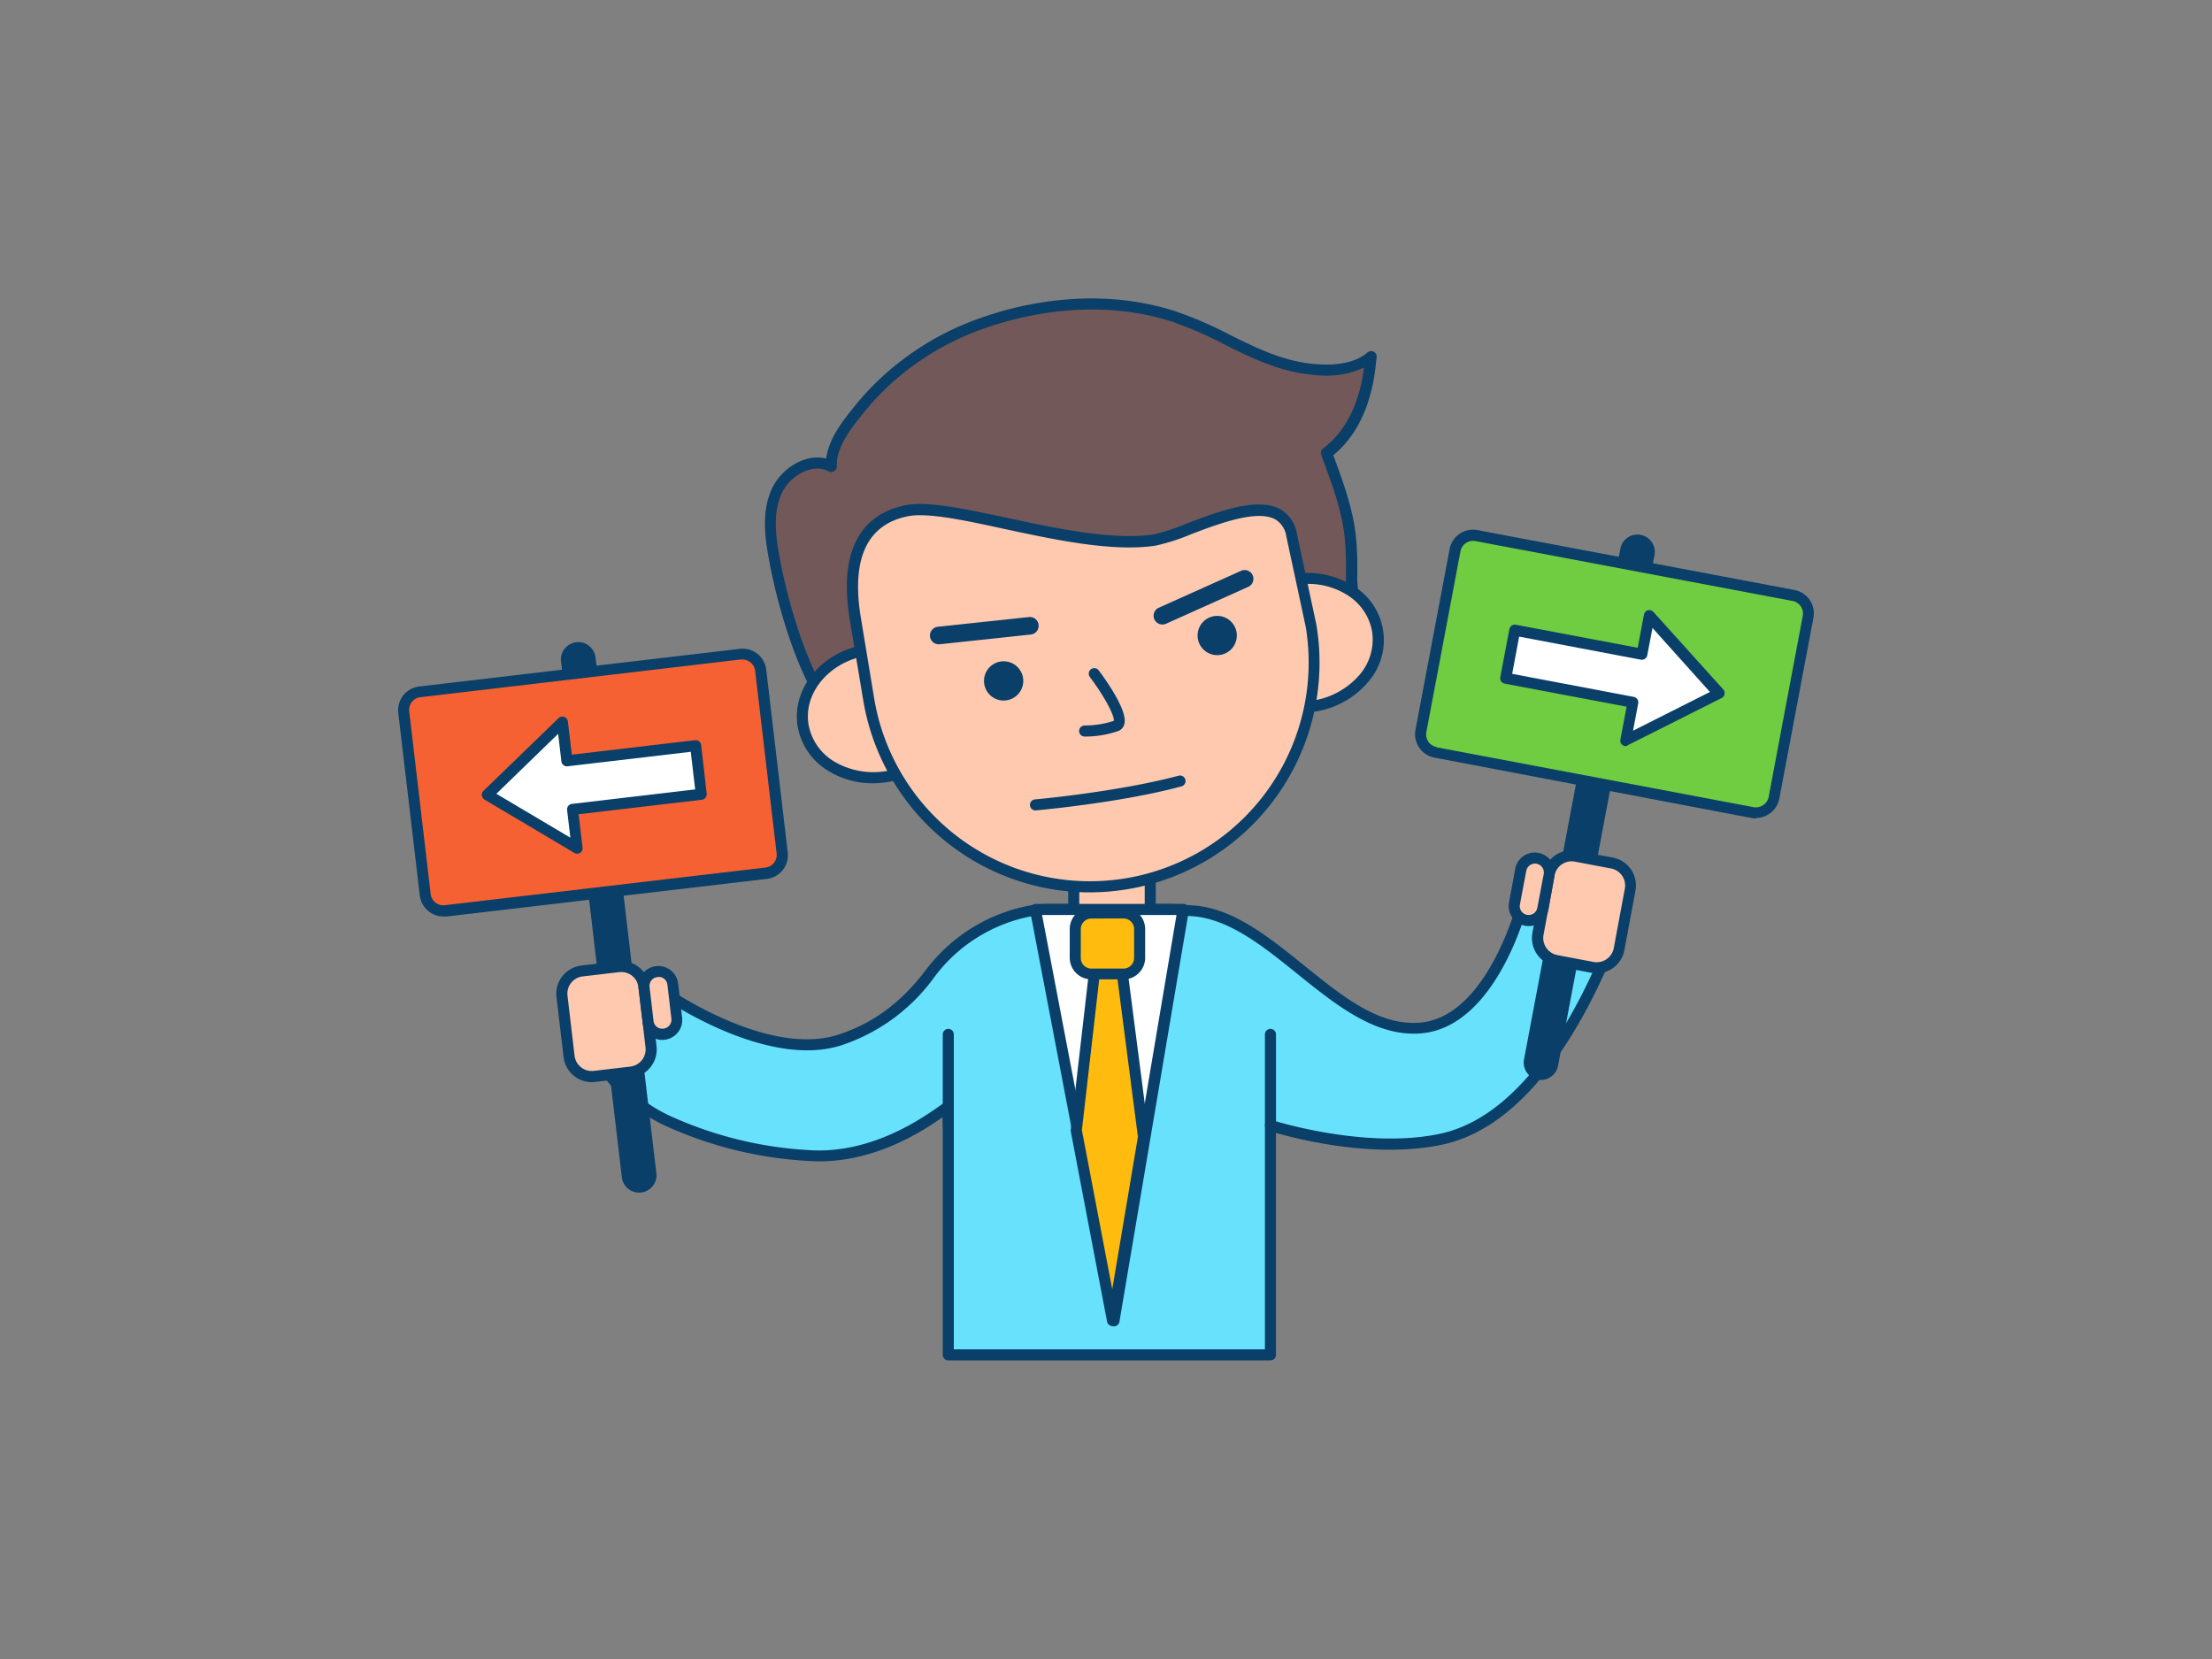 <svg viewBox="0 0 400 300" xmlns="http://www.w3.org/2000/svg"><rect x="0" y="0" width="400" height="300" fill="#808080" stroke="none"/><path d="m292 169c-.29.23-11 32.59-31.29 37-14 3-30.92-2.48-30.92-2.48v41.48h-58.31v-45c-2.15 1.42-12.42 9.86-25.48 8.85a70.92 70.92 0 0 1 -25.38-6.31 29.91 29.91 0 0 1 -13.41-12.67l9.13-13.18c5.67 4.51 23.13 15.35 35.56 11.29a32.88 32.88 0 0 0 16.4-12.15 29.67 29.67 0 0 1 18.32-11.22 23.38 23.38 0 0 1 3.26-.23h21.44a23.53 23.53 0 0 1 3.27.23c15.14 0 27.1 22.54 42.3 21.22 13-1.12 18.43-22.51 18.43-22.51z" fill="#68e1fd"/><path d="m229.74 246h-58.26a1 1 0 0 1 -1-1v-43c-3.83 2.7-13.2 8.8-24.55 7.92a71.57 71.57 0 0 1 -25.73-6.4 30.32 30.32 0 0 1 -13.57-12.63l-.18-.31a1 1 0 0 1 -.06-1.21l9.13-13.18a1 1 0 0 1 .68-.42 1.07 1.07 0 0 1 .77.21c5.56 4.42 22.62 15 34.62 11.12 6.41-2.1 11.41-5.84 15.91-11.8a30.61 30.61 0 0 1 18.94-11.6h.1a23.7 23.7 0 0 1 3.35-.24h21.44a25 25 0 0 1 3.34.23c7.7 0 14.53 5.56 21.15 10.89 7 5.65 13.59 11 21 10.34 12.16-1.06 17.49-21.56 17.54-21.76a1.05 1.05 0 0 1 .49-.64 1 1 0 0 1 .8-.07l16.62 5.65a1 1 0 0 1 .66.77 1 1 0 0 1 -.12.69c-.05.11-.15.36-.29.72-4.76 12.18-15.21 33.16-31.65 36.69-12 2.58-25.84-.88-30.13-2.1v40.13a1 1 0 0 1 -1 1zm-57.26-2h56.26v-40.49a1 1 0 0 1 1.31-.95c.17.06 16.87 5.36 30.4 2.45 15.48-3.33 25.53-23.54 30.17-35.37l-14.61-5c-1.3 4.44-7 21.18-19 22.22-8.2.71-15.43-5.13-22.43-10.77-6.36-5.14-12.94-10.45-20-10.45h-.14a23.53 23.53 0 0 0 -3.13-.22h-21.42a23.61 23.61 0 0 0 -3.12.22 28.55 28.55 0 0 0 -17.67 10.86 33.86 33.86 0 0 1 -16.89 12.5c-12.27 4-29.11-5.89-35.64-10.8l-8.16 11.8a28.33 28.33 0 0 0 12.64 11.74 69.73 69.73 0 0 0 25 6.22c11.42.88 20.87-5.86 24-8.07l.88-.62a1 1 0 0 1 1.55.83z" fill="#093f68"/><rect fill="#093f68" height="98.19" rx="2.14" transform="matrix(.993 -.117 .117 .993 -18.61 13.98)" width="4.28" x="107.94" y="116.79"/><path d="m115.56 215.66a3.13 3.13 0 0 1 -3.11-2.77l-11-93.27a3.14 3.14 0 0 1 6.24-.73l11 93.27a3.13 3.13 0 0 1 -2.75 3.48 2.3 2.3 0 0 1 -.38.02zm-10.96-97.54h-.13a1.15 1.15 0 0 0 -1 1.27l11 93.27a1.15 1.15 0 0 0 1.27 1 1.14 1.14 0 0 0 1-1.27l-11-93.27a1.13 1.13 0 0 0 -1.14-1z" fill="#093f68"/><rect fill="#f56132" height="39.89" rx="3.3" transform="matrix(.993 -.117 .117 .993 -15.78 13.48)" width="64.96" x="74.74" y="121.54"/><path d="m80.18 165.72a4.3 4.3 0 0 1 -4.27-3.8l-3.89-33a4.32 4.32 0 0 1 3.77-4.78l58-6.81a4.29 4.29 0 0 1 4.77 3.77l3.89 33.06a4.31 4.31 0 0 1 -.9 3.17 4.25 4.25 0 0 1 -2.88 1.6l-57.95 6.81zm54.07-46.47a1.23 1.23 0 0 0 -.27 0l-57.98 6.83a2.3 2.3 0 0 0 -2 2.55l3.88 33.06a2.31 2.31 0 0 0 2.56 2l58-6.81.12 1-.12-1a2.3 2.3 0 0 0 2-2.56l-3.89-33.06a2.31 2.31 0 0 0 -2.28-2z" fill="#093f68"/><path d="m125.79 134.85-23.28 2.74-.82-7-13.57 13.14 16.25 9.64-.83-7 23.28-2.74z" fill="#fff"/><path d="m104.37 154.37a1 1 0 0 1 -.51-.14l-16.25-9.64a1 1 0 0 1 -.48-.74 1 1 0 0 1 .3-.84l13.57-13.14a1 1 0 0 1 1.69.6l.71 6 22.28-2.62a1 1 0 0 1 1.11.88l1 8.78a1 1 0 0 1 -.2.73 1.06 1.06 0 0 1 -.67.38l-22.29 2.62.71 6a1 1 0 0 1 -.45 1 1 1 0 0 1 -.52.13zm-14.61-10.83 13.38 7.94-.59-5a1 1 0 0 1 .88-1.11l22.28-2.62-.8-6.8-22.28 2.62a1 1 0 0 1 -1.11-.87l-.59-5z" fill="#093f68"/><rect fill="#ffc9b0" height="19.2" rx="4.13" transform="matrix(.993 -.117 .117 .993 -20.81 14.06)" width="14.92" x="102.21" y="175.14"/><path d="m107 195.69a5.15 5.15 0 0 1 -5.09-4.54l-1.28-10.86a5.14 5.14 0 0 1 4.5-5.69l6.61-.78a5.14 5.14 0 0 1 5.7 4.5l1.28 10.86a5.15 5.15 0 0 1 -4.5 5.7l-6.62.77a4 4 0 0 1 -.6.04zm5.35-19.9a2.3 2.3 0 0 0 -.37 0l-6.62.78a3.13 3.13 0 0 0 -2.74 3.47l1.28 10.86a3.13 3.13 0 0 0 3.47 2.75l6.62-.78a3.14 3.14 0 0 0 2.74-3.48l-1.28-10.86a3.12 3.12 0 0 0 -3.1-2.76z" fill="#093f68"/><rect fill="#ffc9b0" height="11.4" rx="2.6" transform="matrix(.993 -.117 .117 .993 -20.35 15.18)" width="5.21" x="116.81" y="175.67"/><path d="m119.77 188.05a3.6 3.6 0 0 1 -3.57-3.18l-.73-6.16a3.6 3.6 0 1 1 7.16-.84l.72 6.15a3.61 3.61 0 0 1 -3.15 4zm-.71-11.36h-.2a1.61 1.61 0 0 0 -1.4 1.78l.72 6.15a1.6 1.6 0 0 0 .6 1.08 1.62 1.62 0 0 0 1.22.3 1.56 1.56 0 0 0 1.07-.6 1.59 1.59 0 0 0 .34-1.18l-.72-6.15a1.59 1.59 0 0 0 -1.59-1.42z" fill="#093f68"/><rect fill="#093f68" height="98.19" rx="2.14" transform="matrix(-.983 -.185 .185 -.983 542.69 342.83)" width="4.28" x="285.25" y="96.92"/><path d="m278.68 195.3a3 3 0 0 1 -.59-.06 3.14 3.14 0 0 1 -2.5-3.66l17.41-92.28a3.14 3.14 0 1 1 6.17 1.16l-17.43 92.28a3.13 3.13 0 0 1 -1.32 2 3.08 3.08 0 0 1 -1.74.56zm17.42-96.56a1.15 1.15 0 0 0 -1.12.93l-17.43 92.33a1.15 1.15 0 0 0 .91 1.33 1.19 1.19 0 0 0 .86-.18 1.1 1.1 0 0 0 .47-.73l17.43-92.28a1.14 1.14 0 0 0 -.91-1.33z" fill="#093f68"/><rect fill="#70cc40" height="39.89" rx="3.3" transform="matrix(-.983 -.185 .185 -.983 556.21 295.81)" width="64.96" x="259.47" y="101.93"/><path d="m317.54 148a4.45 4.45 0 0 1 -.81-.08l-57.34-10.92a4.3 4.3 0 0 1 -3.43-5l6.18-32.71a4.27 4.27 0 0 1 1.8-2.76 4.34 4.34 0 0 1 3.23-.67l57.33 10.83a4.3 4.3 0 0 1 3.43 5l-6.17 32.71a4.32 4.32 0 0 1 -4.22 3.51zm-57.78-12.87 57.34 10.83a2.3 2.3 0 0 0 1.73-.37 2.28 2.28 0 0 0 1-1.47l6.17-32.76a2.32 2.32 0 0 0 -1.84-2.69l-57.37-10.83a2.33 2.33 0 0 0 -2.69 1.84l-6.17 32.71a2.31 2.31 0 0 0 1.83 2.69z" fill="#093f68"/><path d="m273.88 113.96 23.03 4.35 1.31-6.92 12.62 14.05-16.88 8.49 1.31-6.93-23.03-4.35z" fill="#fff"/><path d="m294 134.93a1 1 0 0 1 -.6-.2 1 1 0 0 1 -.38-1l1.12-5.94-22.05-4.17a1 1 0 0 1 -.79-1.16l1.64-8.69a1 1 0 0 1 .42-.64 1 1 0 0 1 .74-.16l22.05 4.17 1.13-6a1 1 0 0 1 .71-.78 1 1 0 0 1 1 .3l12.62 14a1 1 0 0 1 .24.86 1 1 0 0 1 -.53.71l-16.88 8.48a1 1 0 0 1 -.44.22zm-20.55-13.08 22 4.17a1 1 0 0 1 .79 1.17l-.93 4.94 13.9-7-10.39-11.58-.94 4.94a1 1 0 0 1 -1.17.8l-22-4.17z" fill="#093f68"/><rect fill="#ffc9b0" height="19.2" rx="4.13" transform="matrix(-.983 -.185 .185 -.983 537.4 380)" width="14.92" x="279.02" y="155.25"/><path d="m288.75 176a5.2 5.2 0 0 1 -1-.09l-6.55-1.23a5.15 5.15 0 0 1 -4.09-6l2-10.74a5.13 5.13 0 0 1 6-4.09l6.54 1.23a5.13 5.13 0 0 1 4.09 6l-2 10.74a5.12 5.12 0 0 1 -5 4.18zm-7.14-3.29 6.55 1.24a3.14 3.14 0 0 0 3.66-2.5l2-10.74a3.13 3.13 0 0 0 -2.5-3.66l-6.54-1.24a3.14 3.14 0 0 0 -2.35.49 3.1 3.1 0 0 0 -1.31 2l-2 10.74a3.14 3.14 0 0 0 2.49 3.66z" fill="#093f68"/><rect fill="#ffc9b0" height="11.4" rx="2.6" transform="matrix(-.983 -.185 .185 -.983 519.35 370.24)" width="5.21" x="274.4" y="155.11"/><path d="m276.43 167.46a3.79 3.79 0 0 1 -.67-.06 3.62 3.62 0 0 1 -2.88-4.21l1.12-6.09a3.6 3.6 0 0 1 4.21-2.87 3.61 3.61 0 0 1 2.88 4.21l-1.09 6.08a3.62 3.62 0 0 1 -3.57 2.94zm1.15-11.29a1.6 1.6 0 0 0 -1.58 1.3l-1.15 6.09a1.6 1.6 0 0 0 1.28 1.87 1.6 1.6 0 0 0 1.87-1.28l1.15-6.08a1.6 1.6 0 0 0 -1.28-1.88 1.46 1.46 0 0 0 -.29-.02z" fill="#093f68"/><path d="m181.65 57.2c9.92-2.75 20.5-3.17 30.38-.05 8.97 2.85 16.13 8.95 25.97 9.68 3.49.26 7.28-.11 9.94-2.37-.22.19 0 11.35-8 17.46 0 0 2.16 5.76 2.86 8.25 1.27 4.53 1.79 7.32 1.66 14.4 0 2 2.15 18.52-.47 18.92l-3.88.59-49.12 7.52-26.14 4c-1.77.27-4 1.24-5.79 1-2.49-.32-5-3.44-6.55-5.21-4.06-4.71-6.73-10.5-8.72-16.34a100.81 100.81 0 0 1 -3.79-14.35c-.72-4-1.18-8.22.5-11.88s6.23-6.28 9.86-4.53c-.17-3.67 2.55-7.18 4.78-10a49.21 49.21 0 0 1 6.35-6.56 50.57 50.57 0 0 1 15.23-9c1.56-.52 3.22-1.06 4.93-1.53z" fill="#725858"/><path d="m159.53 137.67c-.22 0-.45 0-.67 0-2.71-.34-5.21-3.26-6.87-5.19l-.3-.36c-3.63-4.2-6.47-9.5-8.92-16.67a101.42 101.42 0 0 1 -3.77-14.57c-.76-4.17-1.22-8.56.57-12.48a10.27 10.27 0 0 1 5.63-5.19 7.35 7.35 0 0 1 4.2-.3c.46-3.62 3.11-6.93 4.94-9.21a49.89 49.89 0 0 1 6.46-6.7 51.25 51.25 0 0 1 15.54-9.15c1.63-.6 3.33-1.15 5-1.63 10.84-3 21.54-3 31 0a71 71 0 0 1 10 4.3c5.09 2.52 9.91 4.91 15.74 5.34 4.1.3 7.2-.41 9.22-2.13a1 1 0 0 1 1.41.11 1 1 0 0 1 .19 1c0 .1 0 .26-.05.48-.69 7.6-3.3 13.32-7.75 17 .6 1.61 2.07 5.63 2.63 7.65 1.25 4.46 1.83 7.36 1.7 14.69 0 .39.1 1.59.22 3 1.1 12.6.74 16.55-1.54 16.9l-79.14 12.11a18.21 18.21 0 0 0 -1.9.45 14 14 0 0 1 -3.54.55zm-11.69-52.94a5.77 5.77 0 0 0 -2 .37 8.19 8.19 0 0 0 -4.49 4.13c-1.56 3.42-1.13 7.44-.42 11.29a100.13 100.13 0 0 0 3.71 14.25c2.37 6.92 5.08 12 8.54 16l.31.35c1.37 1.6 3.66 4.27 5.6 4.51a9.87 9.87 0 0 0 3.41-.54 21.23 21.23 0 0 1 2.11-.48l79-12.1c.75-.94.74-5.91 0-14.77-.15-1.63-.24-2.7-.23-3.19.13-7.1-.4-9.76-1.62-14.12-.68-2.42-2.82-8.11-2.84-8.17a1 1 0 0 1 .33-1.15c4.06-3.08 6.55-8 7.41-14.65a16.49 16.49 0 0 1 -8.77 1.36c-6.23-.47-11.45-3-16.49-5.55a68.57 68.57 0 0 0 -9.68-4.18c-9-2.85-19.35-2.83-29.81.06-1.67.46-3.31 1-4.89 1.58a49.48 49.48 0 0 0 -14.93 8.79 48.3 48.3 0 0 0 -6.21 6.48c-1.88 2.35-4.72 5.89-4.56 9.3a1 1 0 0 1 -.45.88 1 1 0 0 1 -1 .06 4.71 4.71 0 0 0 -2.03-.51z" fill="#093f68"/><path d="m194.17 165.43v-7.96h13.84v7.96" fill="#ffc9b0"/><path d="m208 166.43a1 1 0 0 1 -1-1v-7h-11.83v7a1 1 0 0 1 -2 0v-8a1 1 0 0 1 1-1h13.83a1 1 0 0 1 1 1v8a1 1 0 0 1 -1 1z" fill="#093f68"/><ellipse cx="158.49" cy="129" fill="#ffc9b0" rx="13.45" ry="11.59" transform="matrix(.987 -.163 .163 .987 -18.88 27.51)"/><path d="m157.82 141.64a15.14 15.14 0 0 1 -7.9-2.16 11.76 11.76 0 0 1 -5.68-8.13c-1.13-6.85 4.34-13.48 12.2-14.77s15.17 3.22 16.3 10.06a11.72 11.72 0 0 1 -2.77 9.53 15.46 15.46 0 0 1 -9.43 5.24 16.74 16.74 0 0 1 -2.72.23zm1.32-23.29a14.77 14.77 0 0 0 -2.37.2c-6.77 1.12-11.51 6.71-10.56 12.47a9.79 9.79 0 0 0 4.75 6.75 14 14 0 0 0 17.48-2.88 9.77 9.77 0 0 0 2.33-7.92c-.84-5.08-5.77-8.62-11.63-8.62z" fill="#093f68"/><ellipse cx="235.84" cy="116.24" fill="#ffc9b0" rx="13.45" ry="11.59" transform="matrix(.987 -.163 .163 .987 -15.77 39.93)"/><path d="m235.17 128.88a15.14 15.14 0 0 1 -7.9-2.16 11.48 11.48 0 0 1 -2.92-17.66 16 16 0 0 1 20.05-3.31 11.5 11.5 0 0 1 2.92 17.67 15.61 15.61 0 0 1 -9.44 5.24 16.69 16.69 0 0 1 -2.71.22zm1.34-23.29a15.14 15.14 0 0 0 -2.4.2 13.53 13.53 0 0 0 -8.22 4.55 9.51 9.51 0 0 0 2.42 14.66 14 14 0 0 0 17.47-2.89 9.8 9.8 0 0 0 2.34-7.92 9.8 9.8 0 0 0 -4.76-6.75 13.09 13.09 0 0 0 -6.85-1.85z" fill="#093f68"/><path d="m203.66 159.82a40.55 40.55 0 0 1 -46.61-33.41l-2.4-14.55c-1.67-10.09.67-17.67 9.16-19.46 8.34-1.76 30.92 7.31 44.93 5.25 5.77-.85 22.68-11.1 24.84-.9l3.5 16.46a40.56 40.56 0 0 1 -33.42 46.61z" fill="#ffc9b0"/><g fill="#093f68"><path d="m197 161.37a41.58 41.58 0 0 1 -40.91-34.8l-2.43-14.57c-1.93-11.7 1.51-18.83 9.94-20.61 4-.85 10.75.6 18.54 2.26 8.91 1.91 19 4.08 26.45 3a36.64 36.64 0 0 0 6.06-2c5.67-2.15 12.73-4.83 16.87-2.56a6.2 6.2 0 0 1 3 4.41l3.53 16.5a41.54 41.54 0 0 1 -34.23 47.81 42.77 42.77 0 0 1 -6.82.56zm-30.61-68.2a10.93 10.93 0 0 0 -2.34.21c-7.31 1.54-10.13 7.71-8.38 18.32l2.4 14.54a39.55 39.55 0 0 0 45.46 32.59 39.55 39.55 0 0 0 32.59-45.46l-3.51-16.37a4.28 4.28 0 0 0 -2-3.08c-3.34-1.82-10.2.78-15.21 2.68a36.9 36.9 0 0 1 -6.48 2.08c-7.8 1.15-18.08-1.06-27.16-3-5.94-1.3-11.57-2.51-15.4-2.51z"/><circle cx="181.49" cy="123.13" r="3.55"/><circle cx="220.11" cy="114.92" r="3.55"/><path d="m196.22 133.19h-.08a1 1 0 0 1 0-2 16.54 16.54 0 0 0 5.27-.84c.15-1-1.82-4.59-4.33-7.93a1 1 0 1 1 1.6-1.2c1.25 1.67 5.29 7.29 4.64 9.71a1.78 1.78 0 0 1 -1 1.22 18 18 0 0 1 -6.1 1.04z"/><path d="m169.75 116.51a1.59 1.59 0 0 1 -.17-3.17l16.42-1.75a1.59 1.59 0 1 1 .33 3.16l-16.37 1.75z"/><path d="m210.12 112.93a1.59 1.59 0 0 1 -.65-3l15-6.73a1.59 1.59 0 0 1 1.3 2.9l-15 6.73a1.65 1.65 0 0 1 -.65.1z"/><path d="m187.29 146.55a1 1 0 0 1 -.08-2c.14 0 15-1.36 25.92-4.28a1 1 0 0 1 1.22.71 1 1 0 0 1 -.7 1.22c-11.09 3-26.12 4.32-26.27 4.34z"/></g><path d="m213.96 164.46-6.93 41.14-5.59 33.2-6.56-34.39-7.62-39.95z" fill="#fff"/><path d="m201.44 239.8a1 1 0 0 1 -1-.82l-14.18-74.34a1 1 0 0 1 1-1.18h26.74a1 1 0 0 1 .77.35 1 1 0 0 1 .22.81l-12.56 74.38a1 1 0 0 1 -1 .84zm-13-74.34 12.91 67.68 11.4-67.68z" fill="#093f68"/><path d="m206.78 205.6-5.59 33.2-6.56-34.39 4.22-36.74.07-.59v-.02h2.88v.02l.07.59z" fill="#ffbc0e"/><path d="m201.19 239.8a1 1 0 0 1 -1-.82l-6.56-34.39a1 1 0 0 1 0-.3l4.3-37.29a1 1 0 0 1 1-.91h2.88a1 1 0 0 1 1 1l.06.49 4.91 37.92a.94.94 0 0 1 0 .29l-5.6 33.21a1 1 0 0 1 -1 .84zm-5.55-35.43 5.49 28.77 4.64-27.56-4.86-37.52h-1.1z" fill="#093f68"/><rect fill="#ffbc0e" height="11.04" rx="2.91" width="11.63" x="194.44" y="165.06"/><path d="m203.17 177.1h-5.82a3.92 3.92 0 0 1 -3.91-3.91v-5.19a3.92 3.92 0 0 1 3.91-3.91h5.82a3.92 3.92 0 0 1 3.91 3.91v5.23a3.91 3.91 0 0 1 -3.91 3.87zm-5.82-11a1.92 1.92 0 0 0 -1.91 1.91v5.23a1.92 1.92 0 0 0 1.91 1.91h5.82a1.92 1.92 0 0 0 1.91-1.91v-5.24a1.92 1.92 0 0 0 -1.91-1.91z" fill="#093f68"/><path d="m171.48 204.51a1 1 0 0 1 -1-1v-16.46a1 1 0 0 1 2 0v16.46a1 1 0 0 1 -1 1z" fill="#093f68"/><path d="m229.74 204.51a1 1 0 0 1 -1-1v-16.46a1 1 0 0 1 2 0v16.46a1 1 0 0 1 -1 1z" fill="#093f68"/></svg>